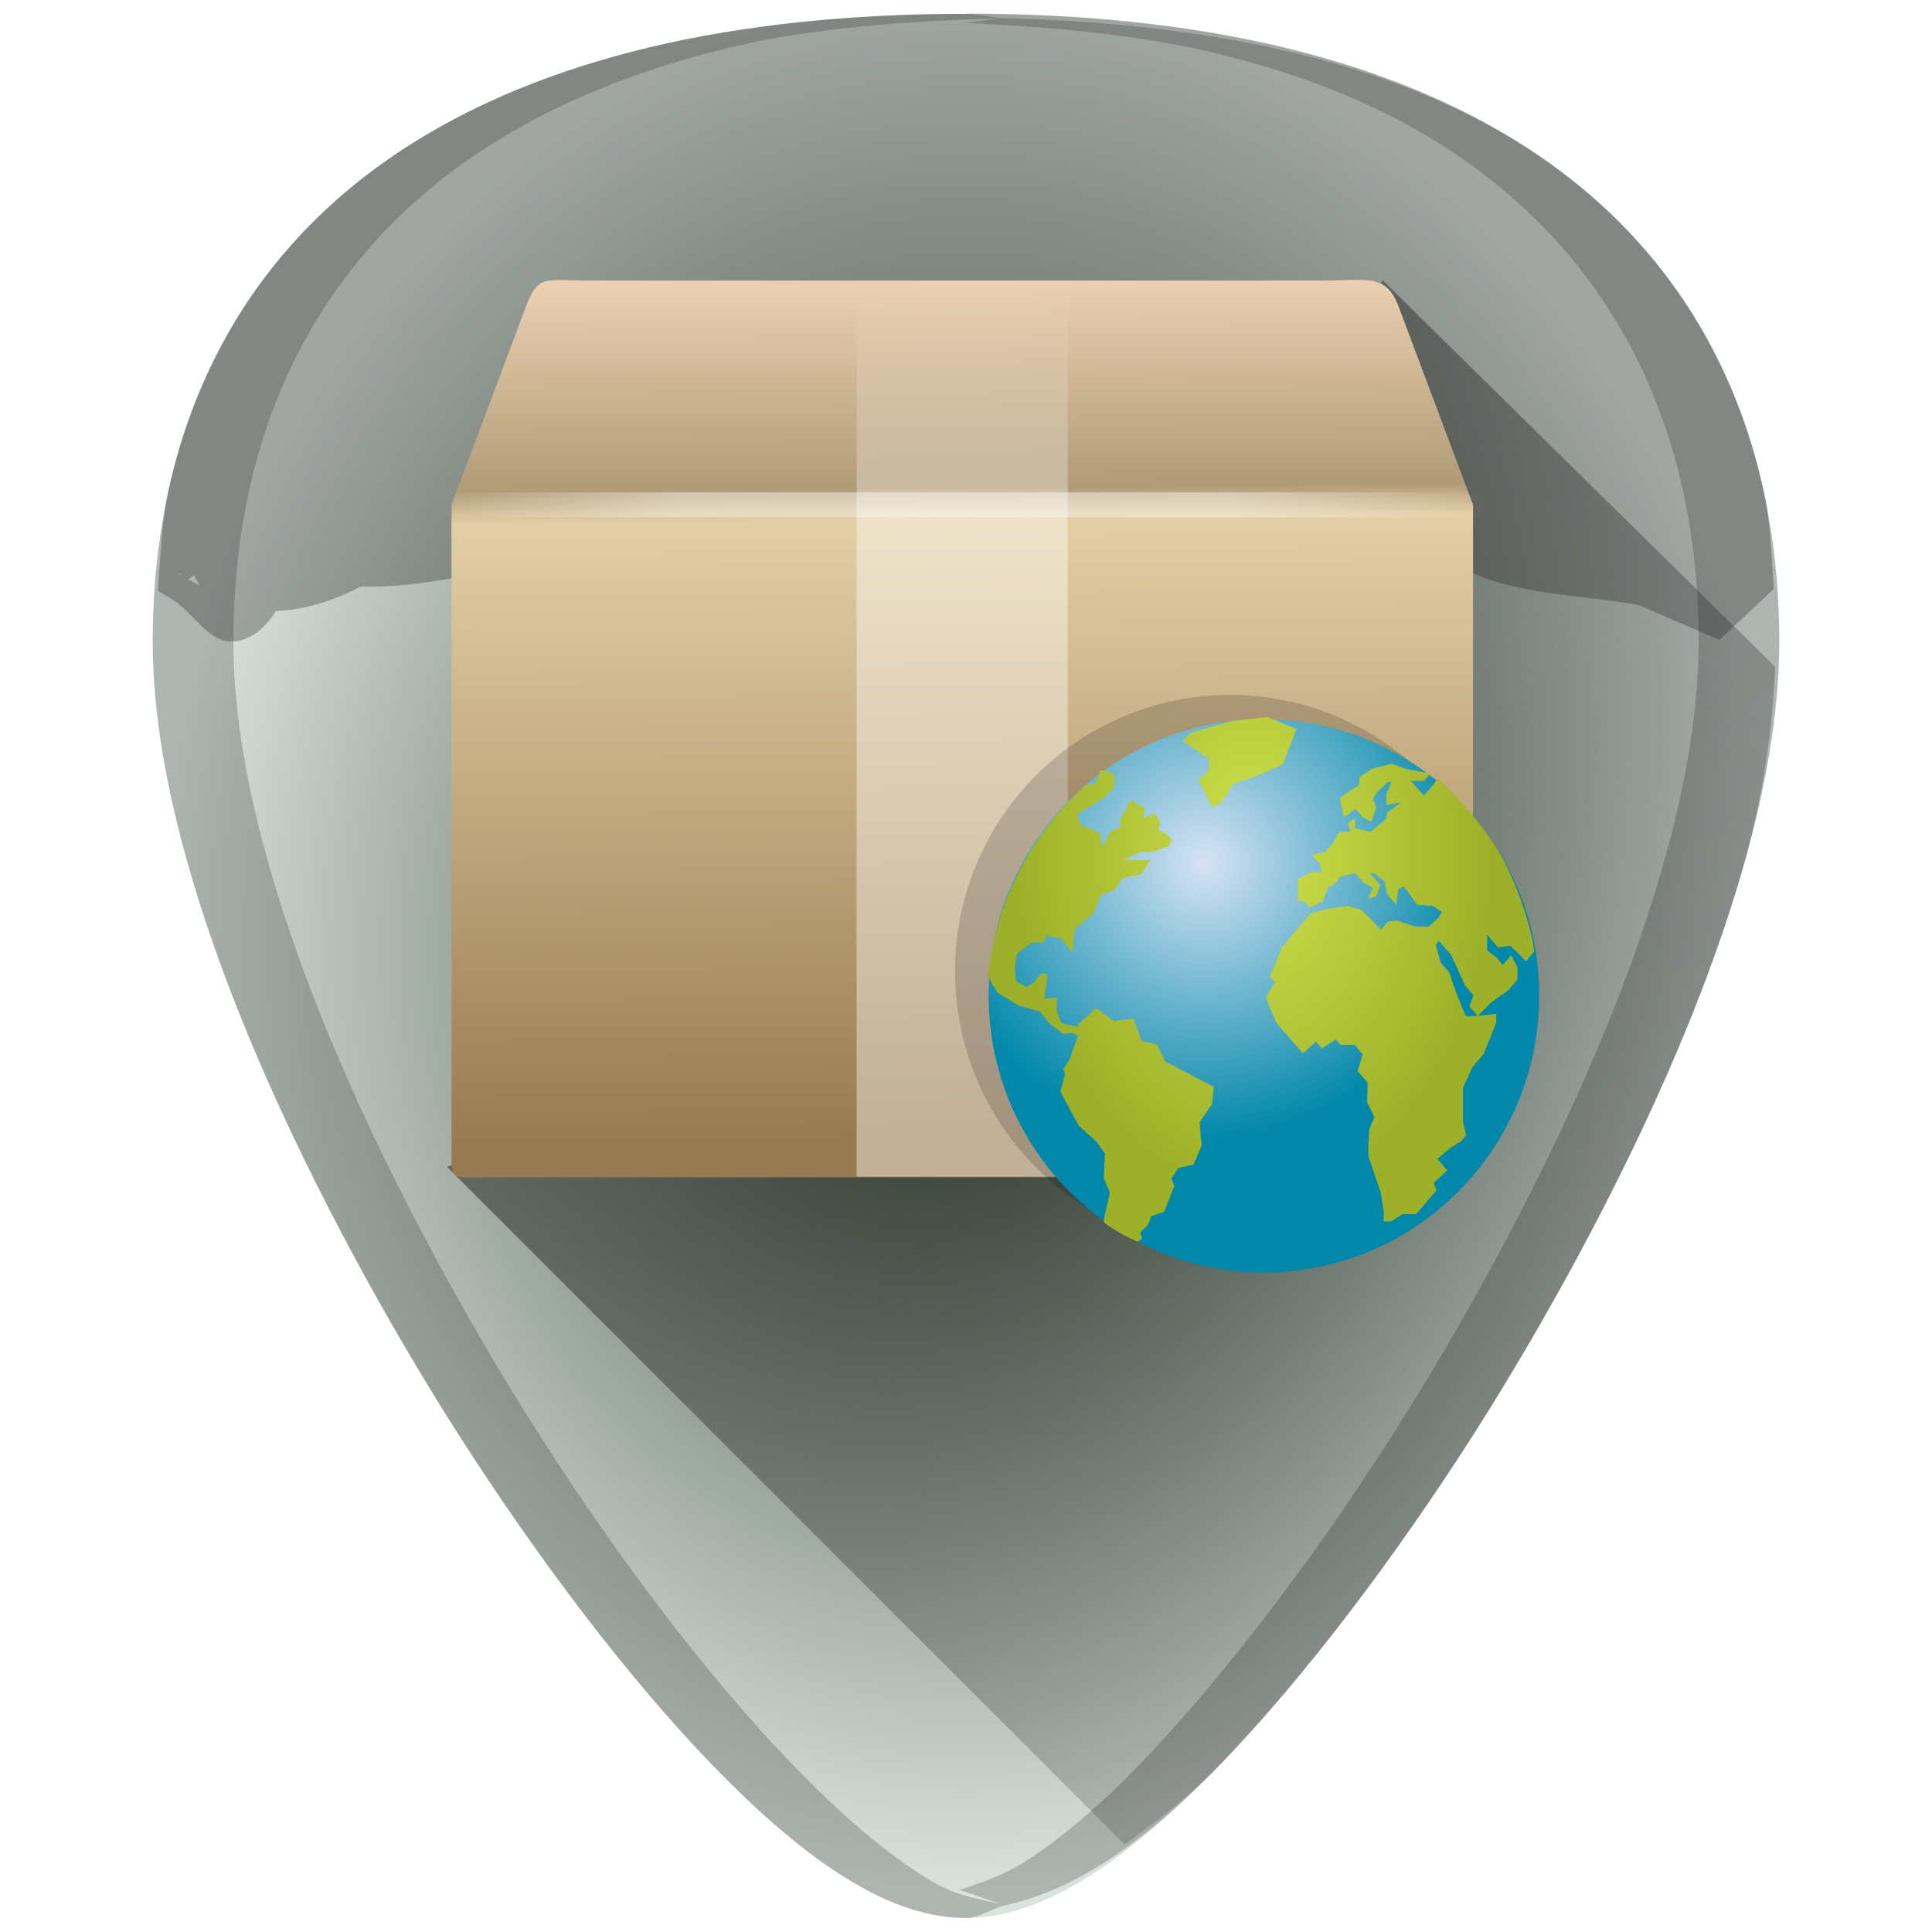 <?xml version="1.0" encoding="UTF-8" standalone="no"?>
<!-- Created with Inkscape (http://www.inkscape.org/) -->

<svg
   xmlns:dc="http://purl.org/dc/elements/1.1/"
   xmlns:cc="http://creativecommons.org/ns#"
   xmlns:rdf="http://www.w3.org/1999/02/22-rdf-syntax-ns#"
   xmlns:svg="http://www.w3.org/2000/svg"
   xmlns="http://www.w3.org/2000/svg"
   xmlns:xlink="http://www.w3.org/1999/xlink"
   xmlns:sodipodi="http://sodipodi.sourceforge.net/DTD/sodipodi-0.dtd"
   xmlns:inkscape="http://www.inkscape.org/namespaces/inkscape"
   width="48"
   height="48"
   viewBox="0 0 12.7 12.7"
   version="1.1"
   id="svg829"
   inkscape:version="0.92.3 (2405546, 2018-03-11)"
   sodipodi:docname="software-properties.svg">
  <defs
     id="defs823">
    <linearGradient
       inkscape:collect="always"
       id="linearGradient882">
      <stop
         style="stop-color:#d7e3f4;stop-opacity:1"
         offset="0"
         id="stop878" />
      <stop
         style="stop-color:#0088aa;stop-opacity:0.996"
         offset="1"
         id="stop880" />
    </linearGradient>
    <linearGradient
       id="linearGradient857"
       inkscape:collect="always">
      <stop
         id="stop853"
         offset="0"
         style="stop-color:#374837;stop-opacity:1" />
      <stop
         id="stop855"
         offset="1"
         style="stop-color:#dbe3de;stop-opacity:1" />
    </linearGradient>
    <linearGradient
       inkscape:collect="always"
       id="linearGradient918">
      <stop
         style="stop-color:#000000;stop-opacity:1;"
         offset="0"
         id="stop914" />
      <stop
         style="stop-color:#000000;stop-opacity:0;"
         offset="1"
         id="stop916" />
    </linearGradient>
    <linearGradient
       id="linearGradient2815"
       x1="44.995"
       x2="3.005"
       y1="17.5"
       y2="17.5"
       gradientUnits="userSpaceOnUse"
       spreadMethod="reflect"
       gradientTransform="matrix(0.164,0,0,0.164,2.395,284.752)">
      <stop
         id="stop3277"
         style="stop-color:#fff;stop-opacity:0"
         offset="0" />
      <stop
         id="stop3283"
         style="stop-color:#fff"
         offset=".245" />
      <stop
         id="stop3285"
         style="stop-color:#fff"
         offset=".773" />
      <stop
         id="stop3279"
         style="stop-color:#fff;stop-opacity:0"
         offset="1" />
    </linearGradient>
    <linearGradient
       id="linearGradient2813"
       x1="26"
       x2="26"
       y1="22"
       y2="8"
       gradientUnits="userSpaceOnUse"
       gradientTransform="matrix(0.347,0,0,0.42,-2.002,282.806)">
      <stop
         id="stop3829"
         style="stop-color:#fff"
         offset="0" />
      <stop
         id="stop4295"
         style="stop-color:#fff"
         offset="0.718" />
      <stop
         id="stop4293"
         style="stop-color:#fff;stop-opacity:.69"
         offset="0.793" />
      <stop
         id="stop3832"
         style="stop-color:#fff;stop-opacity:0"
         offset="1" />
    </linearGradient>
    <linearGradient
       id="linearGradient2807-5"
       x1="24.823"
       x2="24.997"
       y1="15.378"
       y2="37.277"
       gradientTransform="matrix(0.21,0,0,0.255,1.401,282.248)"
       gradientUnits="userSpaceOnUse">
      <stop
         id="stop3201-6"
         style="stop-color:#eacfb0;stop-opacity:1"
         offset="0" />
      <stop
         id="stop3203-2"
         style="stop-color:#b09b77;stop-opacity:1"
         offset=".239" />
      <stop
         id="stop3205-9"
         style="stop-color:#e3cfa5;stop-opacity:1"
         offset=".276" />
      <stop
         id="stop3207-1"
         style="stop-color:#997b53;stop-opacity:1"
         offset="1" />
    </linearGradient>
    <linearGradient
       inkscape:collect="always"
       xlink:href="#linearGradient918"
       id="linearGradient940"
       gradientUnits="userSpaceOnUse"
       x1="4.289"
       y1="287.196"
       x2="13.488"
       y2="295.215" />
    <radialGradient
       inkscape:collect="always"
       xlink:href="#linearGradient857"
       id="radialGradient994"
       cx="6.35"
       cy="290.65"
       fx="6.35"
       fy="290.65"
       r="5.358"
       gradientTransform="matrix(1,0,0,1.17,3.3333334e-8,-49.52)"
       gradientUnits="userSpaceOnUse" />
    <radialGradient
       collect="always"
       xlink:href="#linearGradient8924"
       id="radialGradient5562"
       gradientUnits="userSpaceOnUse"
       gradientTransform="matrix(0.007,0.259,-0.18,0.005,11.477,283.408)"
       cx="24.653"
       cy="18.944"
       fx="24.652"
       fy="18.944"
       r="8.617" />
    <linearGradient
       id="linearGradient8924">
      <stop
         id="stop8926"
         offset="0"
         style="stop-color:#cee14b" />
      <stop
         id="stop8928"
         offset="1"
         style="stop-color:#9db029" />
    </linearGradient>
    <filter
       inkscape:collect="always"
       style="color-interpolation-filters:sRGB"
       id="filter913"
       x="-0.06"
       width="1.12"
       y="-0.06"
       height="1.12">
      <feGaussianBlur
         inkscape:collect="always"
         stdDeviation="0.091"
         id="feGaussianBlur915" />
    </filter>
    <radialGradient
       inkscape:collect="always"
       xlink:href="#linearGradient882"
       id="radialGradient886"
       cx="7.915"
       cy="289.939"
       fx="7.915"
       fy="289.939"
       r="1.809"
       gradientTransform="matrix(1,0,0,1.005,0,-1.42)"
       gradientUnits="userSpaceOnUse" />
  </defs>
  <sodipodi:namedview
     id="base"
     pagecolor="#ffffff"
     bordercolor="#666666"
     borderopacity="1.0"
     inkscape:pageopacity="0.0"
     inkscape:pageshadow="2"
     inkscape:zoom="5.3125"
     inkscape:cx="24"
     inkscape:cy="24"
     inkscape:document-units="mm"
     inkscape:current-layer="layer1"
     showgrid="false"
     showguides="true"
     inkscape:guide-bbox="true"
     inkscape:window-width="1366"
     inkscape:window-height="719"
     inkscape:window-x="0"
     inkscape:window-y="25"
     inkscape:window-maximized="1"
     scale-x="1.9"
     units="px"
     inkscape:snap-global="true"
     inkscape:snap-smooth-nodes="true"
     inkscape:snap-to-guides="false" />
  <g
     inkscape:label="Capa 1"
     inkscape:groupmode="layer"
     id="layer1"
     transform="translate(0,-284.3)">
    <g
       id="g949">
      <path
         id="path829"
         d="m 6.35,284.391 c -1.543,0 -2.784,0.296 -3.687,0.882 -1.085,0.703 -1.659,1.826 -1.659,3.247 0,1.912 1.536,4.468 2.007,5.205 0.538,0.842 1.125,1.609 1.653,2.158 0.673,0.7 1.209,1.025 1.686,1.025 0.478,0 1.013,-0.326 1.686,-1.025 0.528,-0.549 1.115,-1.316 1.653,-2.158 0.471,-0.738 2.007,-3.293 2.007,-5.205 2.5e-5,-1.421 -0.573,-2.544 -1.658,-3.247 -0.903,-0.585 -2.144,-0.882 -3.687,-0.882 z"
         style="fill:url(#radialGradient994);fill-opacity:1;stroke:none;stroke-width:0.024"
         inkscape:connector-curvature="0" />
      <path
         inkscape:connector-curvature="0"
         id="path955"
         d="m 6.35,284.391 c -1.543,0 -2.784,0.296 -3.687,0.882 -1.085,0.703 -1.659,1.826 -1.659,3.247 0,1.912 1.536,4.468 2.007,5.205 0.538,0.842 1.125,1.609 1.653,2.158 0.673,0.7 1.209,1.025 1.686,1.025 0.082,0 0.179,-0.066 0.265,-0.086 -0.164,-0.037 -0.323,-0.053 -0.505,-0.164 -0.278,-0.169 -0.58,-0.425 -0.916,-0.775 -0.528,-0.549 -1.115,-1.316 -1.653,-2.158 -0.235,-0.369 -0.737,-1.192 -1.18,-2.162 -0.221,-0.485 -0.428,-1.007 -0.579,-1.527 -0.151,-0.52 -0.248,-1.038 -0.248,-1.516 0,-0.355 0.036,-0.692 0.106,-1.008 0.071,-0.316 0.177,-0.612 0.316,-0.885 0.14,-0.273 0.313,-0.524 0.519,-0.75 0.206,-0.226 0.445,-0.428 0.717,-0.604 0.226,-0.146 0.473,-0.274 0.74,-0.384 0.267,-0.11 0.556,-0.202 0.864,-0.276 0.538,-0.129 1.162,-0.177 1.819,-0.193 -0.096,-0.002 -0.167,-0.028 -0.265,-0.028 z m 0.265,0.028 c -0.102,0.003 -0.182,0.026 -0.283,0.03 0.601,0.029 1.176,0.082 1.676,0.205 0.287,0.07 0.556,0.156 0.807,0.259 0.25,0.103 0.482,0.223 0.693,0.36 0.271,0.176 0.51,0.378 0.717,0.604 0.206,0.226 0.38,0.477 0.519,0.75 0.139,0.273 0.245,0.569 0.316,0.885 0.071,0.316 0.106,0.652 0.106,1.008 0,0.478 -0.096,0.996 -0.248,1.516 -0.151,0.52 -0.358,1.042 -0.579,1.527 -0.443,0.97 -0.945,1.793 -1.18,2.162 -0.538,0.842 -1.125,1.609 -1.653,2.158 -0.278,0.29 -0.53,0.501 -0.764,0.652 -0.154,0.099 -0.291,0.138 -0.431,0.189 0.101,0.032 0.205,0.076 0.304,0.099 0.414,-0.094 0.864,-0.36 1.421,-0.939 0.528,-0.549 1.115,-1.316 1.653,-2.158 0.471,-0.738 2.007,-3.293 2.007,-5.205 2.5e-5,-1.421 -0.573,-2.544 -1.658,-3.247 -0.846,-0.548 -2.013,-0.818 -3.423,-0.854 z"
         style="opacity:0.2;fill:#000000;stroke-width:0.024" />
      <path
         inkscape:connector-curvature="0"
         id="path912"
         d="m 7.394,296.426 c 0.205,-0.155 0.406,-0.298 0.642,-0.543 0.528,-0.549 1.115,-1.316 1.652,-2.158 0.235,-0.369 0.737,-1.192 1.18,-2.162 0.221,-0.485 0.428,-1.007 0.58,-1.527 0.135,-0.464 0.203,-0.919 0.221,-1.353 l -2.58,-2.54 -2.391,4.532 -3.76,1.295 z"
         style="opacity:0.5;fill:url(#linearGradient940);fill-opacity:1;stroke:none;stroke-width:0.265px;stroke-linecap:butt;stroke-linejoin:miter;stroke-opacity:1" />
      <path
         inkscape:connector-curvature="0"
         id="path917"
         d="m 6.35,284.391 c -0.772,0 -1.468,0.074 -2.084,0.221 -0.308,0.074 -0.596,0.166 -0.864,0.276 -0.267,0.11 -0.514,0.238 -0.74,0.384 -0.271,0.176 -0.51,0.378 -0.717,0.604 -0.206,0.226 -0.38,0.477 -0.519,0.75 -0.14,0.273 -0.246,0.569 -0.316,0.885 -0.047,0.212 -0.056,0.445 -0.071,0.674 0.031,0.018 0.058,0.032 0.104,0.063 0.132,0.087 0.234,0.281 0.392,0.269 0.116,-0.009 0.206,-0.088 0.28,-0.202 0.185,-6.5e-4 0.389,-0.074 0.561,-0.16 0.402,0.017 1.073,-0.131 1.522,-0.316 -0.028,0.122 -0.056,0.217 -0.061,0.243 0.239,0.11 0.453,0.32 0.716,0.329 0.233,0.008 0.846,-0.241 1.353,-0.494 0.102,0.078 0.221,0.201 0.592,0.536 0.093,-0.151 0.186,-0.302 0.28,-0.453 -0.131,-0.026 -0.429,0.033 -0.436,-0.058 0.055,-0.052 0.086,-0.081 0.125,-0.118 0.113,-0.026 0.271,0.007 0.387,0.005 0.088,-10e-4 0.18,-0.005 0.271,-0.005 v -5.1e-4 c -0.103,-0.061 -0.19,-0.138 -0.203,-0.213 -0.024,-0.144 0.012,-0.281 0.069,-0.418 0.061,0.061 0.12,0.124 0.181,0.185 0.029,0.036 0.058,0.071 0.092,0.099 0.102,0.114 0.19,0.235 0.234,0.38 0.005,0.015 0.004,0.028 0.001,0.038 0.001,6.8e-4 0.003,4.7e-4 0.004,0.002 1.39,0.739 -0.772,0.88 1.841,0.208 0.076,-0.058 0.148,-0.104 0.212,-0.148 0.047,0.055 0.098,0.104 0.164,0.129 0.333,0.128 0.702,0.128 1.053,0.192 0.176,0.076 0.352,0.153 0.529,0.229 0.119,-0.112 0.239,-0.223 0.358,-0.335 v -5.2e-4 c -0.016,-0.225 -0.023,-0.454 -0.07,-0.662 -0.071,-0.316 -0.176,-0.612 -0.316,-0.885 -0.139,-0.273 -0.313,-0.524 -0.519,-0.75 -0.206,-0.226 -0.445,-0.428 -0.717,-0.604 -0.226,-0.146 -0.473,-0.274 -0.74,-0.384 -0.267,-0.11 -0.556,-0.202 -0.864,-0.276 -0.616,-0.147 -1.312,-0.221 -2.084,-0.221 z m -1.852,2.871 c 0.002,0.06 0.004,0.113 0.001,0.155 0.026,-0.008 0.051,-0.018 0.078,-0.022 -0.067,0.102 -0.229,0.237 -0.288,0.336 0.097,0.175 0.422,0.377 0.289,0.527 -0.125,0.141 -0.432,-0.172 -0.437,-0.36 -0.002,-0.063 0.009,-0.127 0.027,-0.189 0.008,-0.005 0.02,-0.01 0.028,-0.015 0.027,-0.018 0.049,-0.046 0.07,-0.076 0.168,-0.048 0.225,-0.104 0.232,-0.199 -0.024,0.007 -0.049,0.012 -0.071,0.021 -0.022,0.009 -0.06,0.035 -0.092,0.052 0.033,-0.07 0.066,-0.137 0.103,-0.182 0.019,-0.017 0.039,-0.032 0.059,-0.046 z m 4.727,0.05 c 0.019,0.026 0.037,0.054 0.052,0.084 0.047,0.092 -0.101,0.047 -0.245,-0.029 0.064,-0.019 0.129,-0.037 0.193,-0.055 z m -8.038,0.758 c 4.86e-4,0.003 0.001,0.007 0.002,0.01 -0.003,-0.002 -0.007,-0.003 -0.01,-0.005 0.003,-0.002 0.006,-0.003 0.008,-0.005 z m 0.087,0.011 c 0.022,0.038 0.003,0.008 0.041,0.072 -0.024,-0.017 -0.052,-0.029 -0.078,-0.045 0.014,-0.008 0.024,-0.018 0.037,-0.027 z"
         style="opacity:0.3;fill:#1a1a1a;fill-opacity:1;stroke:none;stroke-width:0.265;stroke-miterlimit:4;stroke-dasharray:none;stroke-opacity:1" />
      <path
         inkscape:connector-curvature="0"
         style="display:block;fill:url(#linearGradient2807-5);stroke:none;stroke-width:0.163;stroke-linecap:round"
         d="m 3.87,286.144 h 4.831 c 0.282,0 0.409,-0.047 0.49,0.164 l 0.492,1.31 v 4.205 c 0,0.254 0.017,0.216 -0.265,0.216 H 3.233 c -0.282,0 -0.265,0.039 -0.265,-0.216 v -4.205 l 0.492,-1.31 c 0.079,-0.206 0.129,-0.164 0.411,-0.164 z"
         id="path2488-2" />
      <path
         inkscape:connector-curvature="0"
         style="opacity:0.4;fill:url(#linearGradient2813);stroke-width:0.382"
         d="m 5.631,286.162 h 1.388 v 5.873 H 6.609 6.19 5.852 5.631 v -5.873 z"
         id="rect3326" />
      <path
         inkscape:connector-curvature="0"
         style="opacity:0.4;fill:none;stroke:url(#linearGradient2815);stroke-width:0.164px;stroke-linecap:square"
         d="M 2.969,287.618 H 9.681"
         id="path3273" />
      <path
         inkscape:connector-curvature="0"
         id="path2555-3"
         d="m 8.086,288.868 c -0.999,0 -1.808,0.813 -1.808,1.817 0,1.003 0.809,1.82 1.808,1.82 0.999,0 1.811,-0.816 1.811,-1.82 0,-1.003 -0.812,-1.817 -1.811,-1.817 z"
         style="opacity:0.41;fill:#000000;fill-opacity:1;stroke:none;stroke-width:0.113;stroke-linecap:round;stroke-linejoin:round;stroke-miterlimit:4;stroke-dasharray:none;stroke-dashoffset:0;stroke-opacity:1;filter:url(#filter913)" />
      <path
         inkscape:connector-curvature="0"
         id="path2555"
         d="m 8.307,289.028 c -0.999,0 -1.808,0.813 -1.808,1.817 0,1.003 0.809,1.82 1.808,1.82 0.999,0 1.811,-0.816 1.811,-1.82 0,-1.003 -0.812,-1.817 -1.811,-1.817 z"
         style="fill:url(#radialGradient886);fill-opacity:1;stroke:none;stroke-width:0.113;stroke-linecap:round;stroke-linejoin:round;stroke-miterlimit:4;stroke-dasharray:none;stroke-dashoffset:0;stroke-opacity:1" />
      <path
         inkscape:connector-curvature="0"
         d="m 7.658,291.274 -0.053,-0.108 -0.1,-0.023 -0.053,-0.147 -0.133,0.015 -0.113,-0.085 -0.12,0.108 v 0.017 c -0.036,-0.011 -0.081,-0.012 -0.113,-0.033 l -0.027,-0.077 v -0.085 l -0.08,0.008 c 0.007,-0.054 0.013,-0.108 0.02,-0.162 h -0.047 l -0.047,0.062 -0.047,0.023 -0.067,-0.038 -0.007,-0.085 0.013,-0.093 0.1,-0.077 h 0.08 l 0.013,-0.046 0.1,0.023 0.073,0.093 0.013,-0.155 0.126,-0.108 0.047,-0.116 0.093,-0.038 0.053,-0.077 0.12,-0.023 0.06,-0.093 c -0.06,0 -0.12,0 -0.18,0 l 0.113,-0.054 h 0.08 l 0.113,-0.039 0.013,-0.046 -0.04,-0.039 -0.047,-0.015 0.013,-0.046 -0.033,-0.07 -0.08,0.031 0.013,-0.062 -0.093,-0.054 -0.073,0.131 0.007,0.046 -0.073,0.031 -0.047,0.1 -0.02,-0.093 -0.126,-0.054 -0.02,-0.07 0.166,-0.101 0.073,-0.07 0.007,-0.085 -0.04,-0.023 -0.053,-0.008 -0.033,0.085 c 0,0 -0.056,0.011 -0.07,0.015 -0.183,0.173 -0.552,0.546 -0.637,1.25 0.003,0.017 0.062,0.111 0.062,0.111 l 0.14,0.085 0.14,0.039 0.06,0.077 0.093,0.07 0.053,-0.008 0.04,0.019 v 0.012 l -0.053,0.147 -0.04,0.062 0.013,0.031 -0.033,0.116 0.12,0.224 0.12,0.108 0.053,0.077 -0.007,0.162 0.04,0.093 -0.04,0.178 c 0,0 -0.003,-0.003 0.002,0.017 0.005,0.018 0.213,0.136 0.226,0.126 0.013,-0.01 0.024,-0.019 0.024,-0.019 l -0.013,-0.038 0.053,-0.054 0.02,-0.054 0.086,-0.031 0.066,-0.17 -0.02,-0.046 0.046,-0.07 0.1,-0.023 0.053,-0.124 -0.013,-0.155 0.08,-0.116 0.013,-0.116 c -0.109,-0.056 -0.217,-0.113 -0.326,-0.17 m 0.868,-2.183 -0.194,-0.078 -0.224,0.026 -0.276,0.078 -0.052,0.052 0.172,0.121 v 0.069 l -0.067,0.069 0.09,0.182 0.06,-0.035 0.075,-0.121 c 0.115,-0.037 0.219,-0.078 0.328,-0.13 l 0.09,-0.234 m 1.558,1.47 c 0,0.026 0,0 0,0 l -0.051,0.06 c -0.031,-0.038 -0.067,-0.07 -0.103,-0.104 l -0.079,0.012 -0.072,-0.084 v 0.103 l 0.062,0.048 0.041,0.048 0.055,-0.064 c 0.014,0.026 0.027,0.053 0.041,0.08 v 0.08 l -0.062,0.072 -0.113,0.08 -0.086,0.088 -0.055,-0.064 0.027,-0.072 -0.055,-0.064 -0.093,-0.203 -0.079,-0.091 -0.021,0.024 0.031,0.116 0.058,0.068 c 0.033,0.099 0.066,0.193 0.11,0.287 0.068,0 0.131,-0.008 0.199,-0.016 v 0.056 l -0.082,0.207 -0.075,0.088 -0.062,0.136 c 0,0.074 0,0.149 0,0.223 l 0.021,0.088 -0.034,0.04 -0.076,0.048 -0.079,0.068 0.065,0.076 -0.089,0.08 0.017,0.052 -0.134,0.155 h -0.089 l -0.075,0.048 h -0.048 v -0.064 l -0.02,-0.128 c -0.027,-0.08 -0.054,-0.159 -0.082,-0.239 0,-0.059 0.003,-0.117 0.007,-0.175 l 0.034,-0.08 -0.048,-0.096 0.003,-0.131 -0.065,-0.076 0.033,-0.11 -0.053,-0.062 h -0.093 l -0.031,-0.036 -0.093,0.06 -0.038,-0.044 -0.086,0.076 c -0.058,-0.068 -0.116,-0.135 -0.175,-0.203 l -0.069,-0.167 0.062,-0.096 -0.034,-0.04 0.075,-0.183 c 0.062,-0.079 0.127,-0.155 0.192,-0.231 l 0.117,-0.032 0.13,-0.016 0.089,0.024 0.127,0.131 0.045,-0.052 0.062,-0.008 0.117,0.04 h 0.089 l 0.062,-0.056 0.027,-0.04 -0.062,-0.04 -0.103,-0.008 c -0.029,-0.041 -0.055,-0.083 -0.089,-0.12 l -0.034,0.016 -0.014,0.104 -0.062,-0.072 -0.014,-0.08 -0.069,-0.056 h -0.028 l 0.069,0.08 -0.027,0.072 -0.055,0.016 0.034,-0.072 -0.062,-0.032 -0.055,-0.064 -0.103,0.024 -0.014,0.032 -0.062,0.04 -0.034,0.088 -0.086,0.044 -0.038,-0.044 h -0.041 v -0.143 l 0.089,-0.048 h 0.069 l -0.014,-0.056 -0.055,-0.056 0.092,-0.02 0.051,-0.06 0.041,-0.072 h 0.076 l -0.021,-0.056 0.048,-0.032 v 0.064 l 0.103,0.024 0.103,-0.088 0.007,-0.04 0.089,-0.064 c -0.032,0.004 -0.064,0.007 -0.096,0.016 v -0.072 l 0.034,-0.08 H 9.122 l -0.075,0.072 -0.021,0.04 0.021,0.056 -0.034,0.096 -0.055,-0.032 -0.048,-0.056 -0.076,0.056 -0.027,-0.127 0.13,-0.088 v -0.048 l 0.082,-0.056 0.13,-0.032 0.089,0.032 0.164,0.032 -0.041,0.048 h -0.089 l 0.089,0.096 0.069,-0.08 0.021,-0.035 c 0,0 0.263,0.242 0.413,0.506 0.15,0.265 0.221,0.577 0.221,0.64 z"
         style="fill:url(#radialGradient5562);fill-opacity:1;fill-rule:nonzero;stroke:none;stroke-width:0.138"
         id="path6566" />
    </g>
  </g>
</svg>
